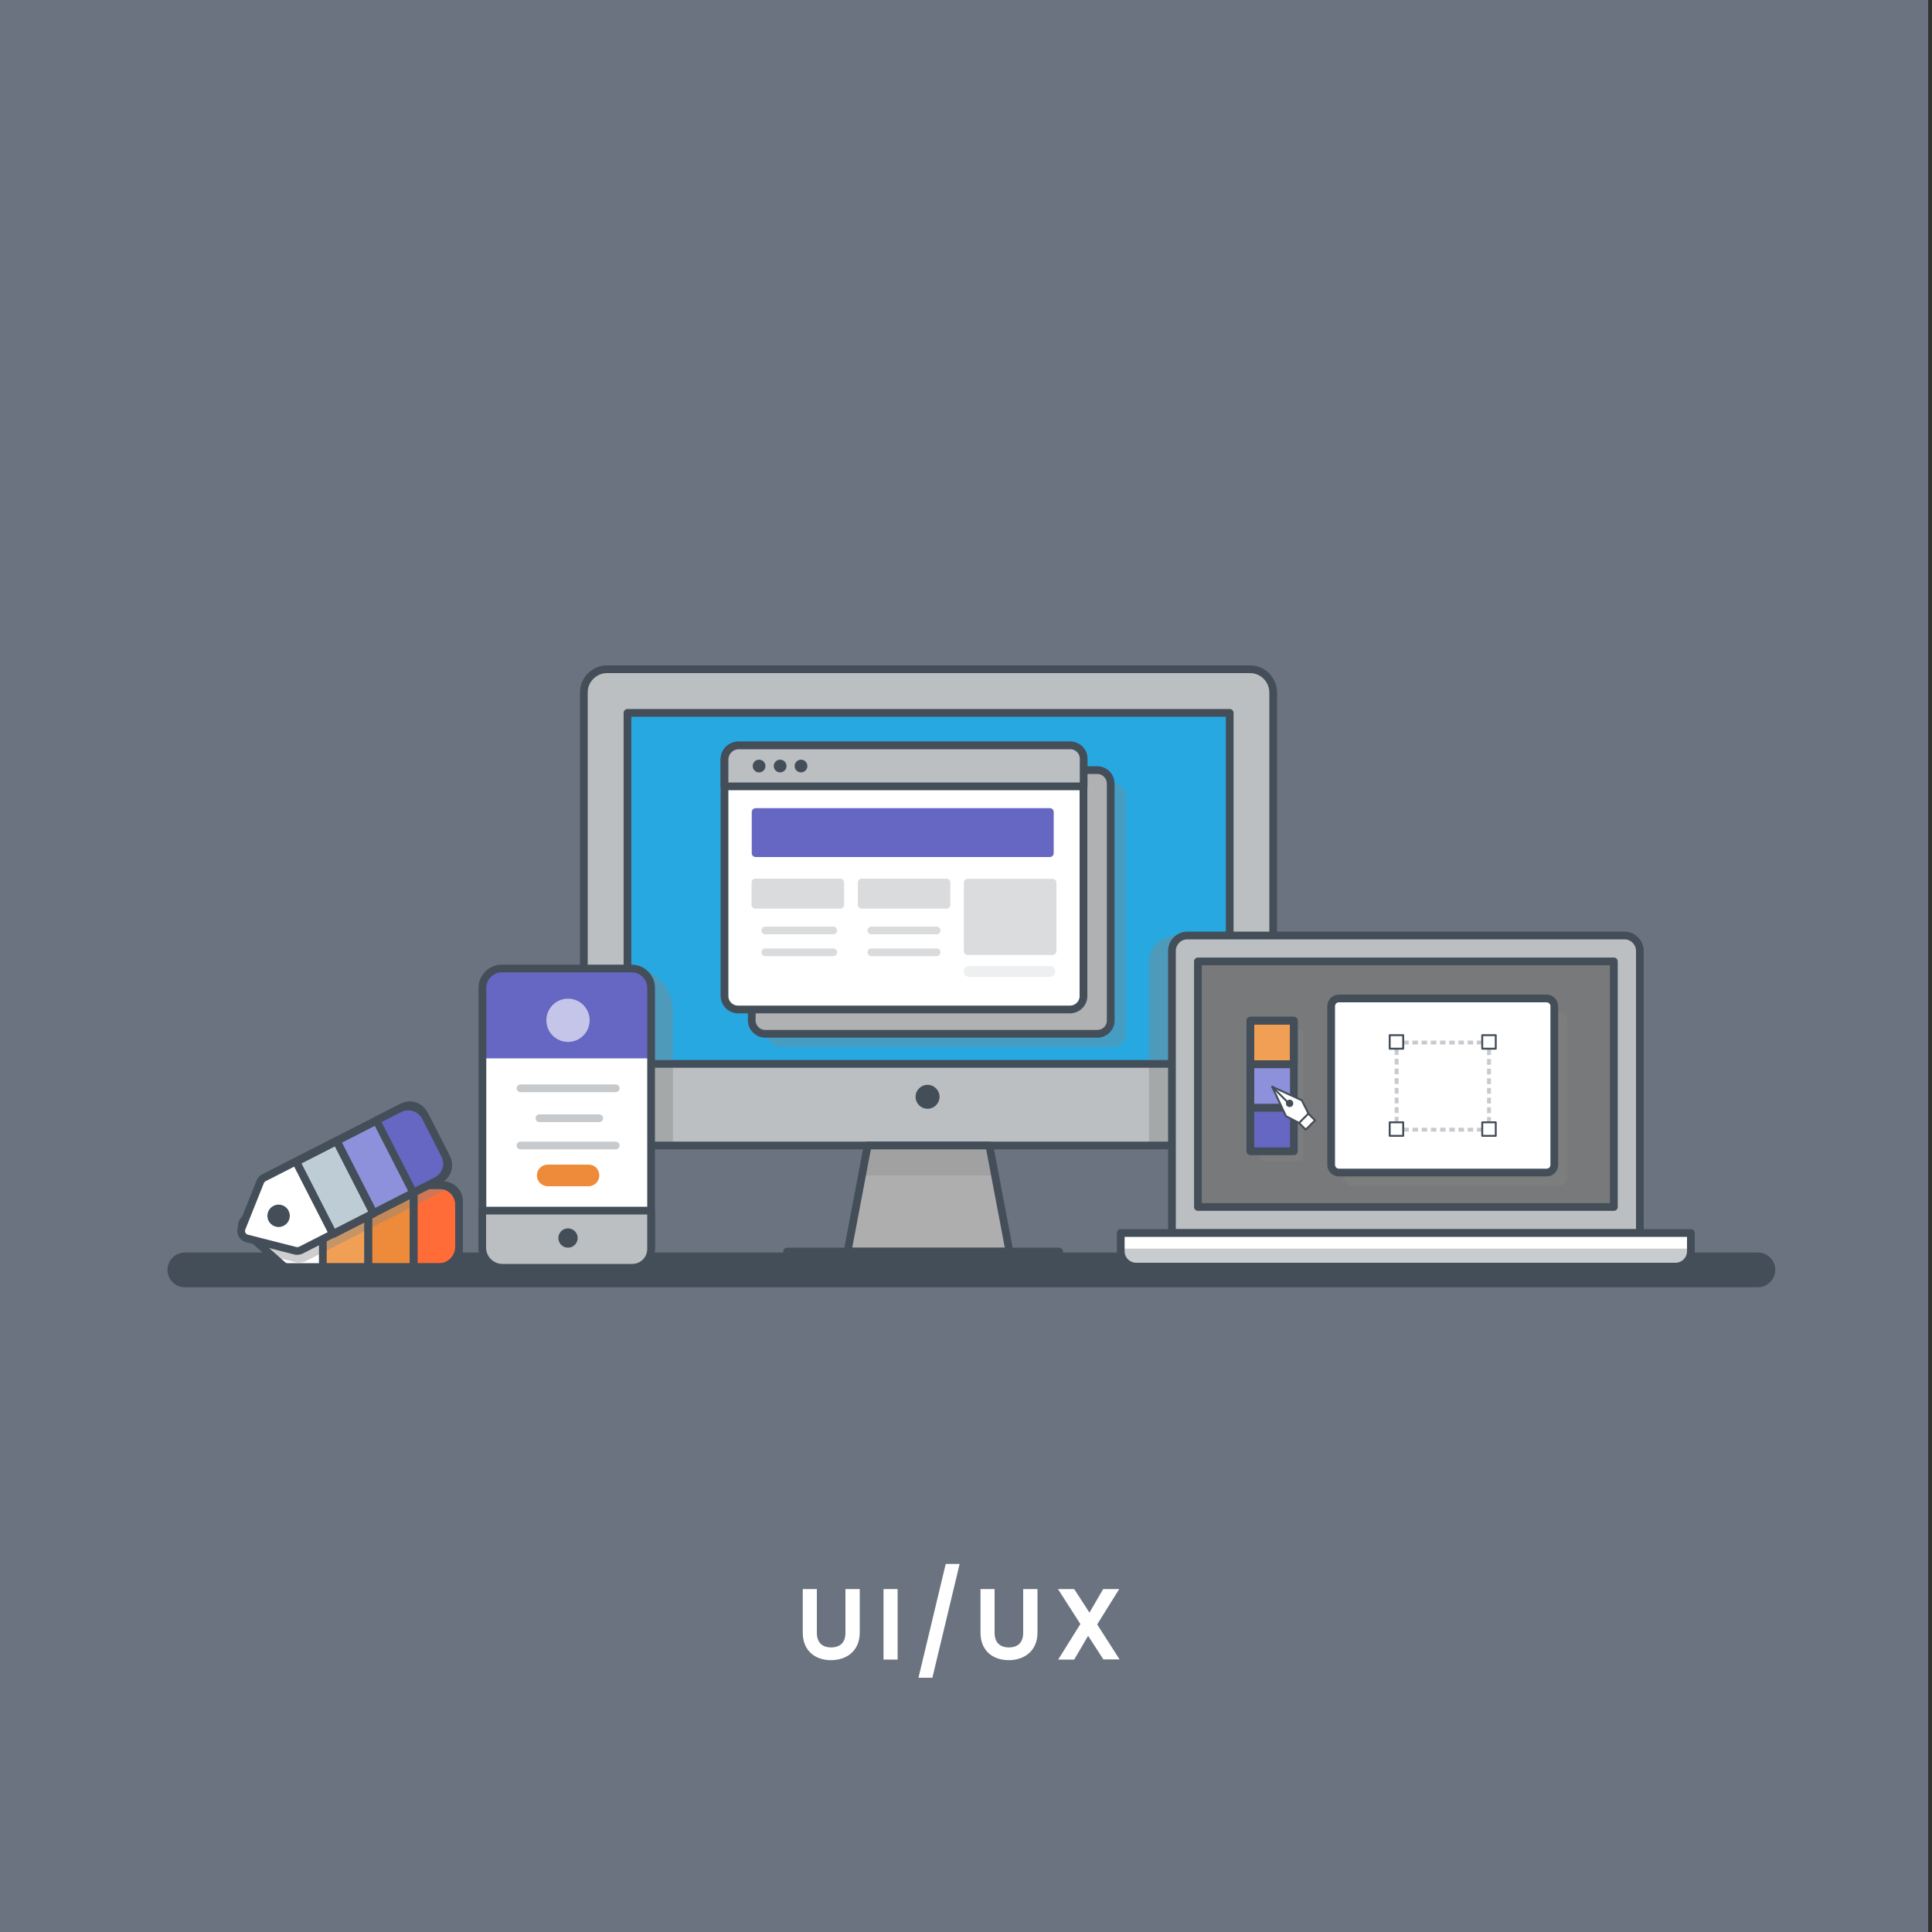<svg width="1000" height="1000" xmlns="http://www.w3.org/2000/svg">
 <rect width="100%" height="100%" fill="#333333" stroke="none"/>
 <style type="text/css">.st0{fill:#6A737F;}
	.st1{fill:#EEF2F4;}
	.st2{fill:#FFFFFF;}
	.st3{fill:#444E59;}
	.st4{fill:#BBBFC2;}
	.st5{fill:#28A8E0;}
	.st6{opacity:0.4;fill:#848484;}
	.st7{fill:none;stroke:#444E59;stroke-width:4;stroke-linecap:round;stroke-linejoin:round;stroke-miterlimit:10;}
	.st8{opacity:0.32;fill:#848484;}
	.st9{fill:#AFB1B2;}
	.st10{fill:#AEAEAF;}
	.st11{fill:#6567C3;}
	.st12{opacity:0.2;fill:#444E59;}
	.st13{opacity:0.2;fill:none;stroke:#444E59;stroke-width:4;stroke-linecap:round;stroke-linejoin:round;stroke-miterlimit:10;}
	.st14{opacity:0.2;}
	.st15{opacity:9.000000e-02;}
	.st16{fill:#F09F54;}
	.st17{fill:#ED8B3B;}
	.st18{fill:#FF6C37;}
	.st19{fill:#8D91DB;}
	.st20{fill:#BECCD5;stroke:#444E59;stroke-width:4;stroke-linecap:round;stroke-linejoin:round;stroke-miterlimit:10;}
	.st21{opacity:0.3;fill:none;stroke:#444E59;stroke-width:4;stroke-linecap:round;stroke-linejoin:round;stroke-miterlimit:10;}
	.st22{opacity:0.62;fill:#FFFFFF;}
	.st23{opacity:0.71;fill:#5D5D5D;}
	.st24{opacity:0.8;fill:#BBBFC2;}
	.st25{opacity:0.3;}
	.st26{fill:none;stroke:#444E59;stroke-width:2;stroke-linejoin:round;}
	.st27{fill:none;stroke:#444E59;stroke-width:2;stroke-linejoin:round;stroke-dasharray:2.858,1.905;}
	.st28{fill:none;stroke:#444E59;stroke-width:2;stroke-linejoin:round;stroke-dasharray:3.005,2.003;}
	.st29{fill:none;stroke:#444E59;stroke-linejoin:round;stroke-miterlimit:10;}
	.st30{fill:none;stroke:#444E59;stroke-linecap:round;stroke-linejoin:round;stroke-miterlimit:10;}</style>

 <g>
  <title>background</title>
  <rect fill="none" id="canvas_background" height="402" width="582" y="-1" x="-1"/>
 </g>
 <g>
  <title>Layer 1</title>
  <rect y="0" id="svg_1" height="1000" width="1000" class="st0" x="-2"/>
  <g id="svg_103">
   <path id="svg_104" d="m415.5,822.5l7.3,0l0,22.6c0,5 2.7,7.6 7.4,7.6c4.7,0 7.4,-2.6 7.4,-7.6l0,-22.6l7.4,0l0,22.5c0,9.6 -6.9,14.3 -14.9,14.3s-14.6,-4.7 -14.6,-14.3l0,-22.5z" class="st2"/>
   <path id="svg_105" d="m457.3,822.5l7.3,0l0,36.5l-7.3,0l0,-36.5z" class="st2"/>
   <path id="svg_106" d="m489.5,809.5l7.2,0l-14.1,58.9l-7.2,0l14.1,-58.9z" class="st2"/>
   <path id="svg_107" d="m507.5,822.5l7.3,0l0,22.6c0,5 2.7,7.6 7.4,7.6c4.7,0 7.4,-2.6 7.4,-7.6l0,-22.6l7.4,0l0,22.5c0,9.6 -6.9,14.3 -14.9,14.3s-14.6,-4.7 -14.6,-14.3l0,-22.5z" class="st2"/>
   <path id="svg_108" d="m563.2,846.7l-7.2,12.3l-8.3,0l11.5,-18.4l-11.6,-18.1l8.4,0l7.9,12.2l7.1,-12.2l8.3,0l-11.4,18.3l11.6,18.1l-8.4,0l-7.9,-12.2z" class="st2"/>
  </g>
  <path d="m909.8,666.3l-814.1,0c-5,0 -9,-4 -9,-9l0,0c0,-5 4,-9 9,-9l814.2,0c5,0 9,4 9,9l0,0c-0.1,5 -4.1,9 -9.1,9z" class="st3" id="XMLID_1313_"/>
  <g id="XMLID_24_">
   <rect height="8.4" width="140.8" class="st3" y="647.8" x="407.4" id="XMLID_6_"/>
   <g id="XMLID_104_">
    <path d="m646,592.9l-332.2,0c-6.6,0 -12,-5.4 -12,-12l0,-222.5c0,-6.6 5.4,-12 12,-12l332.2,0c6.6,0 12,5.4 12,12l0,222.4c0,6.7 -5.3,12.1 -12,12.1z" class="st4" id="XMLID_76_"/>
    <rect height="312.6" width="181.7" class="st5" transform="matrix(-1.83697e-16,1,-1,-1.83697e-16,940.387,-20.821) " y="303.5" x="389.8" id="XMLID_80_"/>
    <path d="m646.8,592.9l-52.1,0l0,-94.8c0,-7.6 6.1,-13.7 13.7,-13.7l38.4,0l0,108.5z" class="st6" id="XMLID_18_"/>
    <path d="m327.1,501.3l-25.3,0l0,74.7c0,9.3 8,16.9 17.4,16.9l29.1,0l0,-70c-0.1,-11.7 -9.6,-21.6 -21.2,-21.6z" class="st6" id="XMLID_107_"/>
    <path d="m647,592.9l-332.8,0c-6.6,0 -12,-5.4 -12,-12l0,-222.5c0,-6.6 5.4,-12 12,-12l332.8,0c6.6,0 12,5.4 12,12l0,222.4c0,6.7 -5.4,12.1 -12,12.1z" class="st7" id="XMLID_5_"/>
    <rect height="311.7" width="181.7" class="st7" transform="matrix(-1.83697e-16,1,-1,-1.83697e-16,940.385,-20.823) " y="303.9" x="389.8" id="XMLID_7_"/>
   </g>
   <path d="m575.9,541.9l-171.8,0c-3.9,0 -7,-3.2 -7,-7l0,-122.6c0,-3.9 3.2,-7 7,-7l171.8,0c3.9,0 7,3.2 7,7l0,122.5c0,3.9 -3.1,7.1 -7,7.1z" class="st8" id="XMLID_179_"/>
   <path d="m567.9,535.1l-171.8,0c-3.9,0 -7,-3.2 -7,-7l0,-122.5c0,-3.9 3.2,-7 7,-7l171.8,0c3.9,0 7,3.2 7,7l0,122.5c0.1,3.9 -3.1,7 -7,7z" class="st9" id="XMLID_134_"/>
   <path d="m567.9,535.1l-171.8,0c-3.9,0 -7,-3.2 -7,-7l0,-122.5c0,-3.9 3.2,-7 7,-7l171.8,0c3.9,0 7,3.2 7,7l0,122.5c0.1,3.9 -3.1,7 -7,7z" class="st7" id="XMLID_137_"/>
   <polygon points="522.5,647.8 438.7,647.8 449.1,592.9 512.1,592.9  " class="st10" id="XMLID_96_"/>
   <polygon points="514.9,608.4 512.1,592.9 449.1,592.9 446.3,608.4  " class="st8" id="XMLID_99_"/>
   <polygon points="522.5,647.8 438.7,647.8 449.1,592.9 512.1,592.9  " class="st7" id="XMLID_3_"/>
   <rect height="8.4" width="140.8" class="st7" y="647.8" x="407.4" id="XMLID_8_"/>
   <circle r="6.2" cy="567.7" cx="480.1" class="st3" id="XMLID_9_"/>
   <path d="m553.8,522.5l-171.8,0c-3.9,0 -7,-3.2 -7,-7l0,-122.6c0,-3.9 3.2,-7 7,-7l171.8,0c3.9,0 7,3.2 7,7l0,122.5c0.1,3.9 -3.1,7.1 -7,7.1z" class="st2" id="XMLID_133_"/>
   <path d="m553.8,522.5l-171.8,0c-3.9,0 -7,-3.2 -7,-7l0,-122.6c0,-3.9 3.2,-7 7,-7l171.8,0c3.9,0 7,3.2 7,7l0,122.5c0.1,3.9 -3.1,7.1 -7,7.1z" class="st7" id="XMLID_25_"/>
   <path d="m560.9,407l-185.9,0l0,-13.8c0,-4 3.3,-7.4 7.4,-7.4l171.6,0c3.8,0 6.9,3.1 6.9,6.9l0,14.3z" class="st4" id="XMLID_105_"/>
   <path d="m560.9,407l-185.9,0l0,-13.8c0,-4 3.3,-7.4 7.4,-7.4l171.6,0c3.8,0 6.9,3.1 6.9,6.9l0,14.3z" class="st7" id="XMLID_26_"/>
   <g id="XMLID_108_">
    <circle r="3.3" cy="396.5" cx="392.9" class="st3" id="XMLID_106_"/>
    <circle r="3.3" cy="396.5" cx="403.8" class="st3" id="XMLID_109_"/>
    <circle r="3.3" cy="396.5" cx="414.6" class="st3" id="XMLID_120_"/>
   </g>
   <path d="m543.4,443.6l-152.3,0c-1.1,0 -2,-0.9 -2,-2l0,-21.3c0,-1.1 0.9,-2 2,-2l152.3,0c1.1,0 2,0.9 2,2l0,21.3c0,1.1 -0.9,2 -2,2z" class="st11" id="XMLID_122_"/>
   <g id="XMLID_123_">
    <path d="m434.9,470.3l-43.9,0c-1.1,0 -2,-0.9 -2,-2l0,-11.5c0,-1.1 0.9,-2 2,-2l43.9,0c1.1,0 2,0.9 2,2l0,11.5c0,1.1 -0.8,2 -2,2z" class="st12" id="XMLID_124_"/>
    <line y2="481.6" x2="431.3" y1="481.6" x1="396.1" class="st13" id="XMLID_125_"/>
    <line y2="492.9" x2="431.3" y1="492.9" x1="396.1" class="st13" id="XMLID_128_"/>
   </g>
   <g id="XMLID_127_">
    <path d="m489.9,470.3l-43.9,0c-1.1,0 -2,-0.9 -2,-2l0,-11.5c0,-1.1 0.9,-2 2,-2l43.9,0c1.1,0 2,0.9 2,2l0,11.5c0,1.1 -0.9,2 -2,2z" class="st12" id="XMLID_131_"/>
    <line y2="481.6" x2="484.8" y1="481.6" x1="451" class="st13" id="XMLID_130_"/>
    <line y2="492.9" x2="484.8" y1="492.9" x1="451" class="st13" id="XMLID_129_"/>
   </g>
   <g class="st14" id="XMLID_132_">
    <path d="m544.8,494.3l-43.9,0c-1.1,0 -2,-0.9 -2,-2l0,-35.4c0,-1.1 0.9,-2 2,-2l43.9,0c1.1,0 2,0.9 2,2l0,35.4c0,1.1 -0.9,2 -2,2z" class="st3" id="XMLID_135_"/>
   </g>
   <g class="st15" id="XMLID_126_">
    <path d="m543.4,505.6l-41.8,0c-1.6,0 -2.8,-1.3 -2.8,-2.8s1.3,-2.8 2.8,-2.8l41.8,0c1.6,0 2.8,1.3 2.8,2.8s-1.3,2.8 -2.8,2.8z" class="st3" id="XMLID_136_"/>
   </g>
  </g>
  <g id="XMLID_23_">
   <g id="XMLID_12_">
    <path d="m229.2,613.4l-80.6,0c-1,0 -1.9,0.3 -2.6,1l-19.5,17c-1.8,1.6 -1.8,4.4 0,5.9l19.5,17.3c0.7,0.6 1.6,1.2 2.6,1.2l80.6,0c4.6,0 8.4,-4.2 8.4,-8.8l0,-25.5c-0.1,-4.4 -3.8,-8.1 -8.4,-8.1zm-82.8,25.9c-2.7,0 -5,-2.2 -5,-5s2.2,-5 5,-5s5,2.2 5,5s-2.2,5 -5,5z" class="st2" id="XMLID_71_"/>
    <rect height="42.5" width="23.5" class="st16" y="613.4" x="167.1" id="XMLID_70_"/>
    <rect height="42.5" width="23.5" class="st17" y="613.4" x="190.6" id="XMLID_69_"/>
    <path d="m227.1,655.9l-13,0l0,-42.5l13.4,0c5.5,0 10.1,4.5 10.1,10.1l0,22c-0.1,5.7 -4.8,10.4 -10.5,10.4z" class="st18" id="XMLID_58_"/>
    <path d="m231.4,615.5c-0.4,-0.1 -0.8,-0.1 -1.2,-0.1l-80.6,0c-1,0 -1.9,0.3 -2.6,1l-19.5,17c-1.8,1.6 -1.8,4.4 0,5.9l12.2,10.7l13.2,3.3c0.6,0.2 1.3,0.2 2,0.2c1.3,0 2.5,-0.3 3.7,-0.9l71.8,-36.6c0.3,-0.1 0.7,-0.3 1,-0.5zm-84,25.8c-2.7,0 -5,-2.2 -5,-5s2.2,-5 5,-5s5,2.2 5,5s-2.2,5 -5,5z" class="st6" id="XMLID_117_"/>
    <path d="m229.2,613.4l-80.6,0c-1,0 -1.9,0.3 -2.6,1l-19.5,17c-1.8,1.6 -1.8,4.4 0,5.9l19.5,17.3c0.7,0.6 1.6,1.2 2.6,1.2l80.6,0c4.6,0 8.4,-4.2 8.4,-8.8l0,-25.5c-0.1,-4.4 -3.8,-8.1 -8.4,-8.1zm-82.8,25.9c-2.7,0 -5,-2.2 -5,-5s2.2,-5 5,-5s5,2.2 5,5s-2.2,5 -5,5z" class="st7" id="XMLID_29_"/>
    <rect height="42.5" width="23.5" class="st7" y="613.4" x="167.1" id="XMLID_17_"/>
    <rect height="42.5" width="23.5" class="st7" y="613.4" x="190.6" id="XMLID_21_"/>
    <path d="m227.1,655.9l-13,0l0,-42.5l13.4,0c5.5,0 10.1,4.5 10.1,10.1l0,22c-0.1,5.7 -4.8,10.4 -10.5,10.4z" class="st7" id="XMLID_22_"/>
   </g>
   <g id="XMLID_20_">
    <path d="m208.4,573l-71.8,36.6c-0.9,0.4 -1.5,1.2 -1.9,2.1l-9.6,24c-0.9,2.2 0.4,4.7 2.7,5.3l25.1,6.4c0.9,0.2 1.9,0.1 2.8,-0.3l71.8,-36.6c4.1,-2.1 5.7,-7.1 3.6,-11.1l-11.6,-22.7c-2.1,-4.2 -7.1,-5.8 -11.1,-3.7z" class="st2" id="XMLID_74_"/>
    <rect height="42" width="23.5" class="st19" transform="matrix(0.891,-0.455,0.455,0.891,-253.29,154.093) " y="582.9" x="182.2" id="XMLID_77_"/>
    <path d="m208.4,573l-71.8,36.6c-0.9,0.4 -1.5,1.2 -1.9,2.1l-9.6,24c-0.9,2.2 0.4,4.7 2.7,5.3l25.1,6.4c0.9,0.2 1.9,0.1 2.8,-0.3l71.8,-36.6c4.1,-2.1 5.7,-7.1 3.6,-11.1l-11.6,-22.7c-2.1,-4.2 -7.1,-5.8 -11.1,-3.7z" class="st7" id="XMLID_33_"/>
    <circle r="5.8" cy="629.3" cx="144.2" class="st3" id="XMLID_34_"/>
    <rect height="42" width="23.5" class="st20" transform="matrix(0.891,-0.455,0.455,0.891,-260.425,145.752) " y="593.6" x="161.2" id="XMLID_79_"/>
    <rect height="42" width="23.5" class="st7" transform="matrix(0.891,-0.455,0.455,0.891,-260.425,145.752) " y="593.6" x="161.2" id="XMLID_32_"/>
    <rect height="42" width="23.5" class="st7" transform="matrix(0.891,-0.455,0.455,0.891,-253.29,154.093) " y="582.9" x="182.2" id="XMLID_31_"/>
    <path d="m225.9,611.2l-12,6.1l-19.1,-37.4l12,-6.1c4.9,-2.5 10.9,-0.6 13.5,4.4l10,19.6c2.5,4.9 0.5,10.9 -4.4,13.4z" class="st11" id="XMLID_30_"/>
    <path d="m225.9,611.2l-12,6.1l-19.1,-37.4l12,-6.1c4.9,-2.5 10.9,-0.6 13.5,4.4l10,19.6c2.5,4.9 0.5,10.9 -4.4,13.4z" class="st7" id="XMLID_78_"/>
   </g>
  </g>
  <g id="XMLID_90_">
   <path d="m327,656.2l-67.3,0c-5.5,0 -10,-4.5 -10,-10l0,-134.9c0,-5.5 4.5,-10 10,-10l67.3,0c5.5,0 10,4.5 10,10l0,134.9c0,5.6 -4.5,10 -10,10z" class="st2" id="XMLID_102_"/>
   <path d="m338.4,547.8l-88.7,0l0,-36.7c0,-5.4 4.4,-9.8 9.8,-9.8l68.5,0c5.7,0 10.3,4.7 10.3,10.3l0,36.2l0.1,0z" class="st11" id="XMLID_83_"/>
   <path d="m327,656.2l-67.3,0c-5.5,0 -10,-4.5 -10,-10l0,-134.9c0,-5.5 4.5,-10 10,-10l67.3,0c5.5,0 10,4.5 10,10l0,134.9c0,5.6 -4.5,10 -10,10z" class="st7" id="XMLID_10_"/>
   <path d="m327.1,656.2l-67.1,0c-5.7,0 -10.4,-4.7 -10.4,-10.4l0,-19.2l87.4,0l0,19.7c0,5.5 -4.5,9.9 -9.9,9.9z" class="st4" id="XMLID_82_"/>
   <path d="m327.3,656.2l-67.3,0c-5.7,0 -10.4,-4.7 -10.4,-10.4l0,-19.2l87.4,0l0,19.9c0,5.4 -4.4,9.7 -9.7,9.7z" class="st7" id="XMLID_81_"/>
   <circle r="5" cy="640.8" cx="294" class="st3" id="XMLID_84_"/>
   <line y2="563.3" x2="318.7" y1="563.3" x1="269.4" class="st21" id="XMLID_86_"/>
   <line y2="578.8" x2="310.2" y1="578.8" x1="279.2" class="st21" id="XMLID_87_"/>
   <line y2="592.9" x2="318.7" y1="592.9" x1="269.4" class="st21" id="XMLID_88_"/>
   <circle r="11.2" cy="528.1" cx="294" class="st22" id="XMLID_85_"/>
   <path d="m310.2,608.4c0,3.1 -2.5,5.6 -5.6,5.6l-21.1,0c-3.1,0 -5.6,-2.5 -5.6,-5.6l0,0c0,-3.1 2.5,-5.6 5.6,-5.6l21.1,0c3.1,-0.1 5.6,2.4 5.6,5.6l0,0z" class="st17" id="XMLID_89_"/>
  </g>
  <g id="XMLID_111_">
   <path d="m848.2,637.9l-242.3,0l0,-145.6c0,-4.3 3.5,-7.8 7.8,-7.8l226.8,0c4.2,0 7.6,3.4 7.6,7.6l0,145.8l0.1,0z" class="st4" id="XMLID_100_"/>
   <path d="m848.8,638.2l-242.2,0l0,-146c0,-4.4 3.6,-8 8,-8l226.2,0c4.4,0 8,3.6 8,8l0,146z" class="st7" id="XMLID_11_"/>
   <rect height="215.5" width="128.2" class="st23" transform="matrix(-1.83697e-16,1,-1,-1.83697e-16,1288.927,-166.574) " y="453.4" x="663.7" id="XMLID_101_"/>
   <path d="m672.7,600.9l-18.6,0c-1.1,0 -2,-0.9 -2,-2l0,-63.7c0,-1.1 0.9,-2 2,-2l18.6,0c1.1,0 2,0.9 2,2l0,63.8c0,1 -0.9,1.9 -2,1.9z" class="st8" id="XMLID_183_"/>
   <path d="m807,613.8l-107.4,0c-2.2,0 -4,-1.8 -4,-4l0,-82.1c0,-2.2 1.8,-4 4,-4l107.4,0c2.2,0 4,1.8 4,4l0,82.1c0,2.2 -1.7,4 -4,4z" class="st8" id="XMLID_178_"/>
   <rect height="215.3" width="127.1" class="st7" transform="matrix(-1.83697e-16,1,-1,-1.83697e-16,1288.837,-166.48) " y="453.5" x="664.1" id="XMLID_103_"/>
   <path d="m875.2,638.2l-295.1,0l0,9.4c0,4.4 3.6,8 8,8l279.1,0c4.4,0 8,-3.6 8,-8l0,-9.4z" class="st2" id="XMLID_110_"/>
   <path d="m591.4,656.2l272.6,0c5.5,0 10,-4.2 11,-9.9l-294.7,0c1,5.7 5.6,9.9 11.1,9.9z" class="st24" id="XMLID_206_"/>
   <path d="m875.2,638.2l-295.1,0l0,9.4c0,4.4 3.6,8 8,8l279.1,0c4.4,0 8,-3.6 8,-8l0,-9.4z" class="st7" id="XMLID_15_"/>
   <rect height="22.5" width="22.5" class="st16" y="528.1" x="646.8" id="XMLID_201_"/>
   <rect height="22.5" width="22.5" class="st7" y="528.3" x="647.2" id="XMLID_138_"/>
   <rect height="22.5" width="22.5" class="st7" y="528.3" x="647.2" id="XMLID_180_"/>
   <rect height="22.5" width="22.5" class="st19" y="550.6" x="646.8" id="XMLID_156_"/>
   <rect height="22.5" width="22.5" class="st7" y="550.9" x="647.2" id="XMLID_140_"/>
   <rect height="22.5" width="22.5" class="st11" y="573.1" x="646.8" id="XMLID_202_"/>
   <rect height="22.5" width="22.5" class="st7" y="573.4" x="647.2" id="XMLID_143_"/>
   <path d="m800.5,606.9l-107.5,0c-2.2,0 -4,-1.8 -4,-4l0,-82.1c0,-2.2 1.8,-4 4,-4l107.5,0c2.2,0 4,1.8 4,4l0,82.1c0,2.3 -1.8,4 -4,4z" class="st2" id="XMLID_115_"/>
   <path d="m800.5,606.9l-107.5,0c-2.2,0 -4,-1.8 -4,-4l0,-82.1c0,-2.2 1.8,-4 4,-4l107.5,0c2.2,0 4,1.8 4,4l0,82.1c0,2.3 -1.8,4 -4,4z" class="st7" id="XMLID_139_"/>
   <g class="st25" id="XMLID_147_">
    <g id="XMLID_205_">
     <polyline points="770.7,583.2 770.7,584.7 769.2,584.7    " class="st26" id="XMLID_419_"/>
     <line y2="584.7" x2="725.4" y1="584.7" x1="767.3" class="st27" id="XMLID_418_"/>
     <polyline points="724.4,584.7 722.9,584.7 722.9,583.2    " class="st26" id="XMLID_417_"/>
     <line y2="542.1" x2="722.9" y1="581.1" x1="722.9" class="st28" id="XMLID_416_"/>
     <polyline points="722.9,541.1 722.9,539.6 724.4,539.6    " class="st26" id="XMLID_415_"/>
     <line y2="539.6" x2="768.2" y1="539.6" x1="726.3" class="st27" id="XMLID_214_"/>
     <polyline points="769.2,539.6 770.7,539.6 770.7,541.1    " class="st26" id="XMLID_213_"/>
     <line y2="582.2" x2="770.7" y1="543.1" x1="770.7" class="st28" id="XMLID_211_"/>
    </g>
   </g>
   <g id="XMLID_155_">
    <rect height="7.1" width="7.1" class="st2" y="536.1" x="719.6" id="XMLID_154_"/>
    <rect height="7" width="7" class="st29" y="535.8" x="719.3" id="XMLID_153_"/>
   </g>
   <g id="XMLID_157_">
    <rect height="7.1" width="7.1" class="st2" y="581.1" x="719.6" id="XMLID_159_"/>
    <rect height="7" width="7" class="st29" y="580.9" x="719.3" id="XMLID_158_"/>
   </g>
   <g id="XMLID_162_">
    <rect height="7.1" width="7.1" class="st2" y="536.1" x="767.2" id="XMLID_166_"/>
    <rect height="7" width="7" class="st29" y="535.8" x="767.2" id="XMLID_164_"/>
   </g>
   <g id="XMLID_196_">
    <rect height="7.1" width="7.1" class="st2" y="581.1" x="767.2" id="XMLID_198_"/>
    <rect height="7" width="7" class="st29" y="580.9" x="767.2" id="XMLID_197_"/>
   </g>
   <g id="XMLID_229_">
    <g id="XMLID_225_">
     <polygon points="658.5,562.5 665.6,577.7 672.5,581.3 677.3,576.5 673.8,569.5    " class="st2" id="XMLID_230_"/>
     <polygon points="658.5,562.5 665.6,577.7 672.5,581.3 677.3,576.5 673.8,569.5    " class="st29" id="XMLID_227_"/>
     <circle r="1.9" cy="571.1" cx="667.5" class="st3" id="XMLID_224_"/>
     <line y2="570.4" x2="666.4" y1="562.5" x1="658.5" class="st30" id="XMLID_226_"/>
    </g>
    <rect height="4.9" width="6.8" class="st2" transform="matrix(0.707,-0.707,0.707,0.707,-212.343,648.545) " y="578.1" x="673.3" id="XMLID_231_"/>
    <rect height="4.9" width="6.8" class="st29" transform="matrix(0.707,-0.707,0.707,0.707,-212.343,648.545) " y="578.1" x="673.3" id="XMLID_228_"/>
   </g>
  </g>
 </g>
</svg>